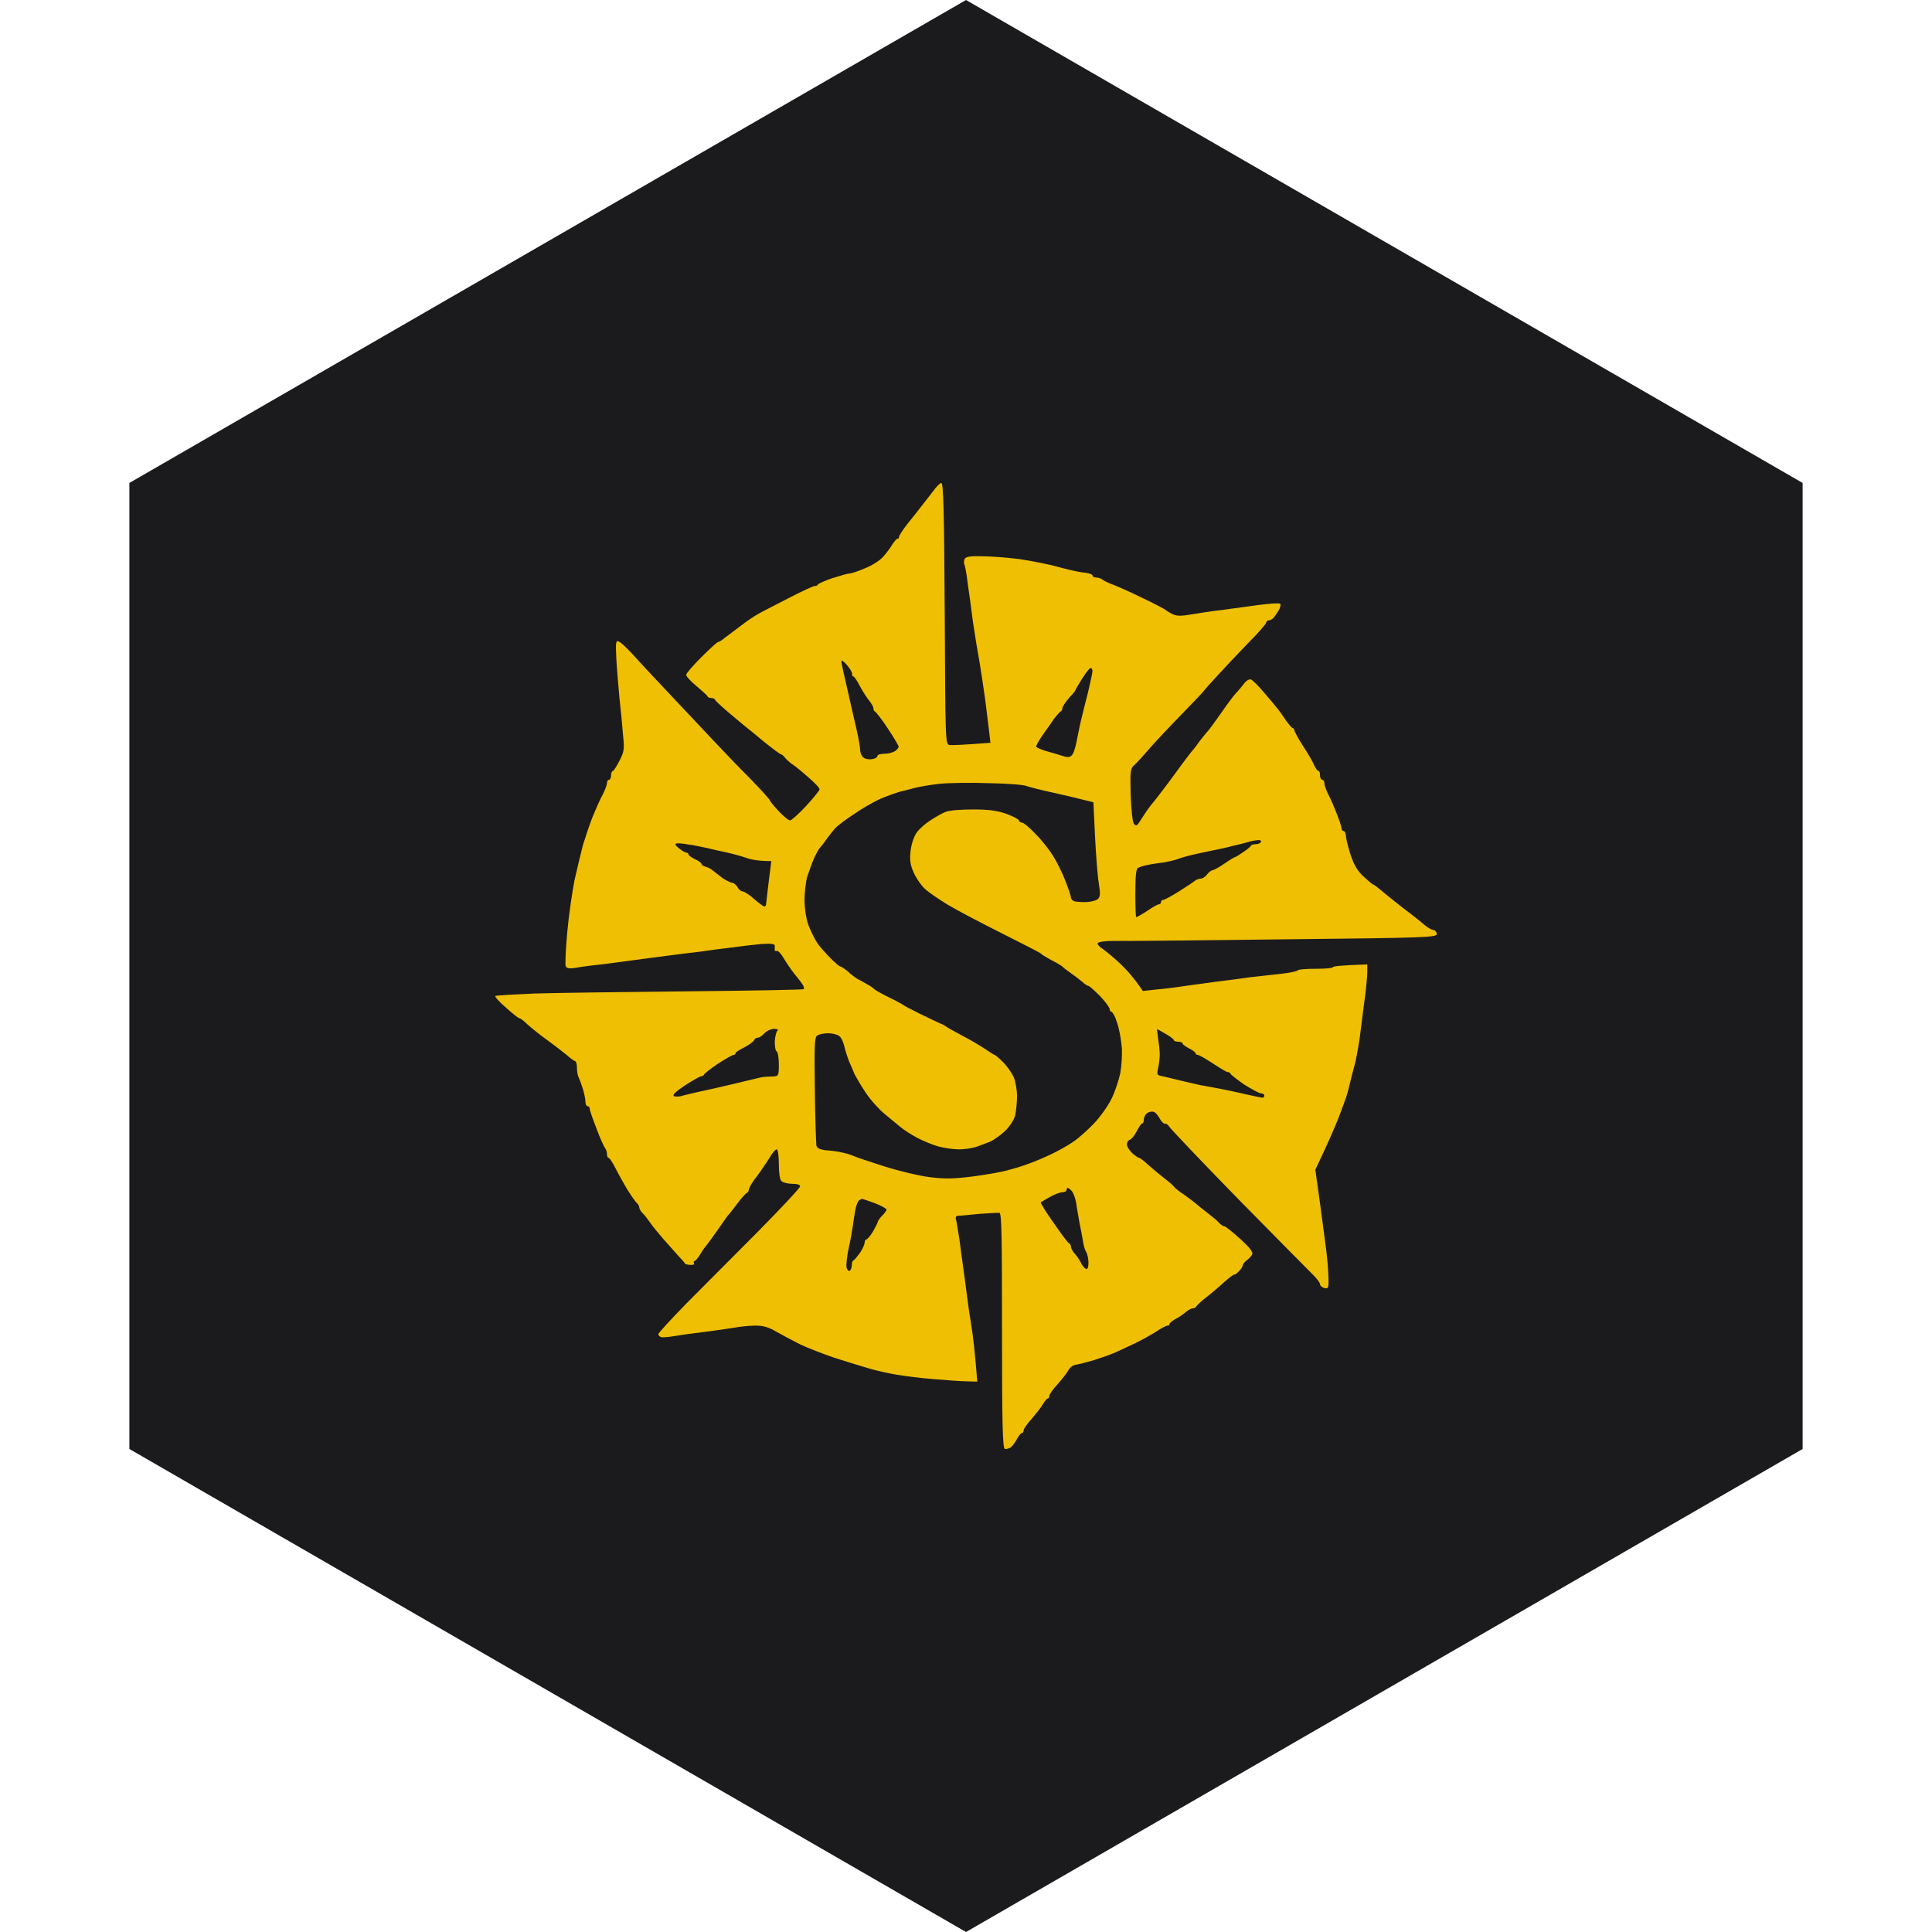 <?xml version="1.0" encoding="UTF-8" standalone="no"?><!-- Generator: Gravit.io --><svg xmlns="http://www.w3.org/2000/svg" xmlns:xlink="http://www.w3.org/1999/xlink" style="isolation:isolate" viewBox="0 0 512 512" width="512pt" height="512pt"><defs><clipPath id="_clipPath_fy83iRgeSm64nDsZPqIEuUBUVWjgeVed"><rect width="512" height="512"/></clipPath></defs><g clip-path="url(#_clipPath_fy83iRgeSm64nDsZPqIEuUBUVWjgeVed)"><path d="M 477.714 383.995 L 256.005 512 L 34.286 383.995 L 34.286 127.985 L 256.005 0 L 477.714 127.985 L 477.714 383.995 Z" fill-rule="evenodd" fill="rgb(27,27,29)" /><path d=" M 249.451 128 C 250.032 128 250.197 135.465 250.363 162.589 C 250.529 196.681 250.529 197.179 251.608 197.428 C 252.271 197.511 254.926 197.428 262.474 196.847 L 262.059 193.28 C 261.81 191.373 261.395 187.723 261.064 185.234 C 260.732 182.746 260.068 178.516 259.654 175.861 C 259.156 173.207 258.326 168.147 257.829 164.746 C 257.414 161.262 256.75 156.617 256.419 154.378 C 256.17 152.055 255.755 149.981 255.589 149.65 C 255.423 149.318 255.423 148.654 255.589 148.239 C 255.838 147.576 256.833 147.327 259.985 147.41 C 262.308 147.41 266.87 147.742 270.105 148.156 C 273.423 148.654 278.068 149.567 280.391 150.23 C 282.713 150.894 285.699 151.557 287.027 151.723 C 288.437 151.806 289.515 152.221 289.515 152.47 C 289.515 152.802 289.93 153.05 290.51 153.05 C 291.008 153.05 291.755 153.299 292.086 153.548 C 292.335 153.797 293.497 154.378 294.575 154.792 C 295.736 155.207 299.303 156.783 302.538 158.359 C 305.856 159.935 308.676 161.428 308.842 161.594 C 309.008 161.76 309.754 162.258 310.584 162.672 C 311.662 163.253 312.741 163.336 315.644 162.838 C 317.717 162.507 321.284 161.926 323.607 161.677 C 326.012 161.345 330.409 160.765 333.395 160.35 C 336.464 159.935 339.118 159.769 339.284 160.018 C 339.45 160.267 339.284 161.013 338.869 161.76 C 338.455 162.424 337.874 163.336 337.459 163.751 C 337.127 164.166 336.547 164.414 336.215 164.414 C 335.883 164.414 335.551 164.746 335.551 164.995 C 335.551 165.327 333.312 167.898 330.574 170.635 C 327.837 173.456 324.187 177.354 322.363 179.345 C 320.538 181.336 319.045 182.995 319.045 183.078 C 319.045 183.161 316.39 185.981 313.072 189.382 C 309.754 192.783 305.856 196.93 304.363 198.672 C 302.953 200.331 301.211 202.239 300.63 202.737 C 299.552 203.649 299.469 204.313 299.635 210.7 C 299.801 214.764 300.132 217.999 300.547 218.414 C 301.045 218.994 301.377 218.829 302.123 217.584 C 302.704 216.755 303.45 215.511 303.865 214.93 C 304.28 214.349 305.109 213.188 305.856 212.359 C 306.519 211.529 309.091 208.211 311.496 204.893 C 313.902 201.575 316.059 198.755 316.224 198.672 C 316.39 198.506 317.22 197.428 317.966 196.35 C 318.796 195.271 319.874 193.944 320.289 193.529 C 320.704 193.032 322.197 190.958 323.607 188.967 C 325.017 186.893 326.759 184.571 327.422 183.824 C 328.169 183.078 329.164 181.834 329.745 181.087 C 330.409 180.258 331.072 179.926 331.57 180.092 C 332.068 180.34 333.727 181.999 335.303 183.907 C 336.879 185.732 338.372 187.557 338.703 187.972 C 339.035 188.386 339.948 189.631 340.694 190.792 C 341.524 191.953 342.353 192.949 342.602 192.949 C 342.768 192.949 343.017 193.197 343.017 193.529 C 343.017 193.778 344.012 195.686 345.256 197.594 C 346.584 199.584 347.911 201.907 348.242 202.737 C 348.657 203.649 349.155 204.313 349.404 204.313 C 349.653 204.313 349.819 204.81 349.819 205.474 C 349.819 206.054 350.067 206.635 350.399 206.635 C 350.731 206.635 350.98 207.05 350.98 207.63 C 350.98 208.128 351.477 209.455 352.058 210.617 C 352.639 211.695 353.634 214.018 354.298 215.759 C 354.961 217.418 355.542 219.16 355.542 219.575 C 355.542 219.99 355.791 220.239 356.123 220.239 C 356.371 220.239 356.62 220.819 356.703 221.566 C 356.703 222.229 357.284 224.552 357.947 226.626 C 358.86 229.363 359.855 230.939 361.514 232.432 C 362.758 233.593 363.92 234.506 364.086 234.506 C 364.252 234.506 365.164 235.252 366.159 236.082 C 367.155 236.911 369.809 239.068 372.049 240.81 C 374.288 242.469 376.777 244.46 377.606 245.206 C 378.436 245.87 379.431 246.45 379.846 246.45 C 380.261 246.45 380.675 246.948 380.758 247.446 C 380.924 248.441 378.519 248.524 339.948 248.939 C 317.303 249.188 297.146 249.437 295.073 249.354 C 292.916 249.354 291.091 249.602 290.925 249.934 C 290.759 250.183 291.34 250.93 292.169 251.427 C 292.999 252.008 295.155 253.75 296.814 255.326 C 298.473 256.902 300.547 259.141 302.87 262.625 L 306.602 262.211 C 308.593 262.045 311.911 261.63 313.985 261.298 C 315.976 261.049 319.874 260.469 322.528 260.137 C 325.183 259.805 329.164 259.307 331.321 258.976 C 333.478 258.727 337.21 258.312 339.533 258.063 C 341.773 257.814 343.763 257.4 343.929 257.151 C 344.012 256.902 346.169 256.736 348.657 256.736 C 351.229 256.736 353.219 256.57 353.219 256.321 C 353.219 256.072 355.293 255.824 362.344 255.575 L 362.344 257.565 C 362.344 258.644 362.095 261.298 361.846 263.455 C 361.514 265.528 361.017 269.842 360.602 272.994 C 360.27 276.063 359.523 280.044 359.109 281.786 C 358.611 283.528 358.03 285.851 357.782 286.929 C 357.533 288.008 357.118 289.666 356.786 290.662 C 356.454 291.574 355.542 294.146 354.712 296.302 C 353.8 298.542 352.141 302.524 348.574 309.989 L 349.736 318.284 C 350.316 322.763 351.146 328.652 351.477 331.39 C 351.809 334.044 352.058 337.445 352.058 338.855 C 352.141 341.343 351.975 341.592 350.98 341.343 C 350.316 341.177 349.819 340.68 349.819 340.348 C 349.819 339.933 348.989 338.855 347.994 337.86 C 346.998 336.864 338.04 327.823 328.169 317.786 C 318.298 307.666 310.086 299.04 309.837 298.542 C 309.589 298.127 309.091 297.712 308.676 297.795 C 308.344 297.795 307.681 297.132 307.266 296.302 C 306.851 295.556 306.188 294.726 305.69 294.643 C 305.275 294.477 304.446 294.643 303.948 295.058 C 303.45 295.39 303.119 296.219 303.119 296.717 C 303.119 297.298 302.953 297.712 302.704 297.712 C 302.455 297.712 301.874 298.625 301.294 299.703 C 300.713 300.865 299.884 301.86 299.469 302.026 C 298.971 302.192 298.639 302.772 298.639 303.27 C 298.639 303.851 299.303 304.846 300.049 305.593 C 300.796 306.256 301.625 306.837 301.874 306.837 C 302.123 306.837 303.284 307.749 304.529 308.911 C 305.856 310.072 307.764 311.648 308.842 312.477 C 309.92 313.307 310.999 314.219 311.165 314.551 C 311.413 314.883 312.658 315.878 314.068 316.791 C 315.395 317.786 316.888 318.864 317.386 319.362 C 317.883 319.777 319.128 320.772 320.206 321.602 C 321.284 322.431 322.611 323.509 323.109 324.09 C 323.524 324.588 324.187 325.003 324.519 325.003 C 324.768 325.003 326.676 326.496 328.667 328.32 C 331.321 330.726 332.151 331.887 331.819 332.468 C 331.57 332.966 330.906 333.629 330.326 334.044 C 329.828 334.459 329.33 335.039 329.33 335.371 C 329.33 335.62 328.916 336.366 328.335 336.864 C 327.837 337.445 327.257 337.86 327.091 337.777 C 326.925 337.694 325.763 338.606 324.436 339.767 C 323.192 340.929 321.035 342.753 319.625 343.832 C 318.215 344.91 317.054 346.071 316.971 346.32 C 316.888 346.486 316.473 346.735 316.059 346.735 C 315.727 346.735 314.897 347.15 314.234 347.73 C 313.653 348.228 312.409 349.141 311.496 349.555 C 310.667 350.053 309.92 350.634 309.92 350.882 C 310.003 351.131 309.754 351.297 309.423 351.297 C 309.091 351.297 307.764 351.961 306.436 352.873 C 305.109 353.703 302.621 355.113 300.879 355.942 C 299.137 356.772 296.814 357.85 295.736 358.348 C 294.658 358.845 292.086 359.758 290.013 360.422 C 288.022 361.002 285.782 361.583 285.119 361.666 C 284.372 361.749 283.46 362.412 283.128 363.159 C 282.713 363.905 281.386 365.564 280.225 366.891 C 279.063 368.136 278.068 369.546 278.068 369.961 C 278.068 370.292 277.902 370.624 277.653 370.624 C 277.405 370.624 276.824 371.371 276.326 372.2 C 275.829 373.113 274.418 374.772 273.34 376.099 C 272.179 377.343 271.266 378.67 271.266 379.085 C 271.266 379.417 271.1 379.748 270.852 379.748 C 270.603 379.748 270.022 380.412 269.524 381.325 C 269.11 382.154 268.363 383.149 267.865 383.564 C 267.368 383.896 266.704 384.062 266.289 383.979 C 265.709 383.813 265.543 377.011 265.543 352.707 C 265.543 328.32 265.46 321.602 264.879 321.436 C 264.465 321.353 262.142 321.519 259.571 321.685 C 257.082 321.933 254.594 322.182 254.013 322.182 C 253.267 322.265 253.101 322.514 253.432 323.509 C 253.598 324.256 253.93 326.496 254.262 328.486 C 254.511 330.56 255.008 334.127 255.34 336.449 C 255.672 338.855 256.087 341.924 256.253 343.334 C 256.419 344.744 256.916 348.311 257.414 351.297 C 257.912 354.283 258.409 358.845 258.99 366.145 L 256.17 366.062 C 254.594 366.062 250.612 365.73 247.377 365.481 C 244.059 365.233 239.746 364.652 237.672 364.32 C 235.681 363.988 232.198 363.242 230.041 362.578 C 227.801 361.915 223.737 360.67 220.917 359.758 C 218.096 358.763 214.115 357.269 212.041 356.274 C 210.05 355.279 207.147 353.703 205.654 352.873 C 203.746 351.712 202.17 351.297 200.262 351.297 C 198.769 351.297 196.115 351.546 194.456 351.878 C 192.714 352.127 188.982 352.707 186.161 353.039 C 183.341 353.371 179.857 353.869 178.447 354.117 C 177.037 354.366 175.627 354.449 175.212 354.366 C 174.797 354.2 174.466 353.869 174.466 353.537 C 174.466 353.288 177.866 349.555 182.014 345.325 C 186.161 341.177 194.622 332.634 200.843 326.413 C 206.981 320.192 212.041 314.8 212.041 314.385 C 212.041 313.97 211.295 313.722 209.967 313.722 C 208.723 313.722 207.479 313.39 207.064 312.975 C 206.65 312.56 206.401 310.818 206.401 308.413 C 206.401 306.256 206.152 304.597 205.82 304.597 C 205.488 304.597 204.659 305.51 203.995 306.754 C 203.249 307.915 201.756 310.155 200.594 311.731 C 199.35 313.224 198.438 314.883 198.438 315.298 C 198.438 315.629 198.189 316.044 197.94 316.127 C 197.691 316.21 196.613 317.371 195.534 318.781 C 194.456 320.192 193.461 321.519 193.295 321.685 C 193.046 321.85 191.802 323.592 190.392 325.666 C 188.982 327.657 187.488 329.731 187.074 330.228 C 186.659 330.643 185.912 331.804 185.415 332.634 C 184.917 333.463 184.253 334.21 184.005 334.21 C 183.839 334.21 183.756 334.459 183.922 334.79 C 184.088 335.122 183.59 335.288 182.76 335.205 C 182.014 335.122 181.433 334.956 181.516 334.873 C 181.599 334.79 180.687 333.795 179.608 332.634 C 178.53 331.39 176.705 329.399 175.627 328.155 C 174.548 326.91 172.972 325.003 172.226 323.924 C 171.479 322.846 170.484 321.602 170.069 321.27 C 169.737 320.855 169.406 320.274 169.406 319.943 C 169.406 319.611 169.074 319.03 168.659 318.698 C 168.244 318.284 167.166 316.708 166.171 315.132 C 165.258 313.556 163.848 311.067 163.102 309.574 C 162.355 308.081 161.526 306.837 161.277 306.837 C 161.028 306.837 160.862 306.422 160.862 305.841 C 160.862 305.344 160.613 304.597 160.364 304.265 C 160.115 304.017 159.037 301.694 158.125 299.206 C 157.129 296.634 156.3 294.312 156.3 293.897 C 156.3 293.482 156.051 293.15 155.719 293.15 C 155.387 293.15 155.139 292.57 155.139 291.906 C 155.139 291.16 154.807 289.749 154.475 288.588 C 154.143 287.51 153.645 286.183 153.397 285.602 C 153.065 285.104 152.899 283.86 152.899 282.948 C 152.899 281.952 152.65 281.206 152.401 281.206 C 152.235 281.206 151.24 280.542 150.245 279.63 C 149.249 278.8 146.844 276.975 144.936 275.565 C 142.945 274.155 140.623 272.247 139.71 271.418 C 138.798 270.505 137.885 269.842 137.636 269.842 C 137.388 269.842 135.812 268.598 134.07 267.022 C 132.328 265.528 131.084 264.118 131.249 263.952 C 131.415 263.787 136.143 263.538 141.784 263.289 C 147.424 263.123 165.756 262.874 182.429 262.708 C 199.184 262.542 212.954 262.294 213.037 262.128 C 213.119 261.962 213.037 261.547 212.788 261.049 C 212.539 260.635 211.626 259.39 210.631 258.229 C 209.719 257.068 208.391 255.16 207.728 253.999 C 207.064 252.837 206.235 251.925 205.903 252.008 C 205.488 252.091 205.239 252.008 205.322 251.759 C 205.322 251.51 205.322 251.013 205.322 250.598 C 205.239 250.1 204.327 250.017 201.673 250.183 C 199.765 250.349 196.281 250.764 193.958 251.095 C 191.719 251.344 187.986 251.842 185.747 252.174 C 183.507 252.423 179.525 252.92 177.037 253.252 C 174.548 253.584 170.567 254.082 168.244 254.413 C 165.922 254.745 161.94 255.243 159.452 255.575 C 156.88 255.824 153.811 256.238 152.567 256.487 C 150.908 256.736 150.245 256.653 149.913 256.072 C 149.747 255.658 149.913 251.593 150.328 247.031 C 150.742 242.469 151.655 236.331 152.235 233.345 C 152.899 230.441 153.894 226.211 154.475 223.971 C 155.139 221.815 156.3 218.331 157.129 216.257 C 157.959 214.266 159.12 211.612 159.784 210.451 C 160.364 209.289 160.862 207.962 160.862 207.465 C 160.862 206.967 161.111 206.635 161.443 206.635 C 161.691 206.635 161.94 206.054 161.94 205.474 C 161.94 204.81 162.189 204.313 162.438 204.313 C 162.604 204.313 163.433 203.068 164.18 201.575 C 165.424 199.17 165.507 198.506 165.092 194.608 C 164.926 192.285 164.512 188.055 164.18 185.234 C 163.931 182.414 163.516 177.769 163.35 174.866 C 163.102 169.972 163.185 169.64 164.097 170.055 C 164.678 170.387 166.088 171.714 167.332 173.041 C 168.576 174.451 173.055 179.262 177.369 183.824 C 181.682 188.386 187.074 194.11 189.396 196.598 C 191.719 199.087 195.949 203.483 198.852 206.386 C 201.756 209.372 204.078 211.944 204.078 212.193 C 204.078 212.359 205.156 213.686 206.401 215.013 C 207.645 216.34 208.972 217.418 209.387 217.418 C 209.719 217.418 211.709 215.676 213.617 213.603 C 215.608 211.446 217.184 209.455 217.184 209.207 C 217.267 208.875 215.94 207.465 214.281 206.054 C 212.705 204.644 210.797 203.068 210.133 202.654 C 209.47 202.239 208.557 201.409 208.06 200.829 C 207.645 200.248 207.064 199.833 206.815 199.833 C 206.567 199.75 204.659 198.34 202.502 196.598 C 200.428 194.856 198.189 193.032 197.525 192.534 C 196.945 192.036 194.871 190.294 192.963 188.718 C 191.138 187.142 189.479 185.649 189.479 185.4 C 189.396 185.151 188.899 184.986 188.484 184.986 C 187.986 184.986 187.488 184.737 187.488 184.488 C 187.405 184.322 186.078 183.078 184.585 181.834 C 183.092 180.589 181.848 179.262 181.848 178.847 C 181.848 178.433 183.673 176.359 185.912 174.119 C 188.069 171.963 190.06 170.138 190.309 170.138 C 190.558 170.138 191.387 169.64 192.134 168.977 C 192.963 168.396 194.871 166.903 196.447 165.742 C 197.94 164.58 199.931 163.253 200.843 162.755 C 201.673 162.258 205.239 160.433 208.806 158.608 C 212.29 156.783 215.525 155.29 215.94 155.29 C 216.272 155.373 216.686 155.124 216.769 154.875 C 216.852 154.709 218.594 153.88 220.585 153.216 C 222.659 152.553 224.732 151.972 225.147 151.972 C 225.645 151.972 227.387 151.391 229.129 150.645 C 230.87 149.981 233.027 148.654 233.94 147.659 C 234.769 146.746 235.93 145.253 236.428 144.341 C 237.009 143.511 237.589 142.765 237.838 142.765 C 238.087 142.848 238.253 142.516 238.253 142.267 C 238.253 141.935 239.331 140.276 240.658 138.617 C 241.986 136.958 243.727 134.802 244.391 133.889 C 245.138 132.977 246.382 131.318 247.294 130.157 C 248.124 128.995 249.119 128 249.451 128 Z  M 223.654 178.681 C 224.069 180.423 224.732 183.327 225.147 185.234 C 225.562 187.142 226.391 190.709 226.972 193.197 C 227.553 195.686 227.967 198.257 227.967 198.921 C 227.967 199.502 228.382 200.414 228.797 200.746 C 229.294 201.161 230.373 201.326 231.119 201.161 C 231.949 201.078 232.529 200.663 232.529 200.331 C 232.529 199.999 233.359 199.75 234.437 199.75 C 235.433 199.75 236.677 199.419 237.257 199.004 C 237.755 198.672 238.17 198.091 238.17 197.843 C 238.087 197.594 236.843 195.354 235.267 193.032 C 233.691 190.626 232.115 188.635 231.866 188.552 C 231.617 188.469 231.451 188.055 231.451 187.64 C 231.451 187.308 230.953 186.479 230.456 185.815 C 229.875 185.151 228.797 183.493 227.967 181.999 C 227.221 180.506 226.391 179.262 226.142 179.262 C 225.894 179.262 225.811 179.013 225.811 178.599 C 225.894 178.267 225.313 177.271 224.483 176.276 C 223.737 175.364 222.99 174.866 222.99 175.115 C 222.907 175.364 223.239 176.94 223.654 178.681 Z  M 284.953 182.995 C 284.953 183.161 284.123 184.073 283.211 185.069 C 282.298 186.147 281.552 187.308 281.552 187.64 C 281.552 188.055 281.303 188.469 281.054 188.552 C 280.888 188.635 280.059 189.548 279.229 190.626 C 278.483 191.787 277.073 193.695 276.16 195.022 C 275.248 196.35 274.584 197.594 274.584 197.843 C 274.667 198.091 275.911 198.672 277.405 199.087 C 278.898 199.502 280.805 200.082 281.635 200.331 C 282.796 200.746 283.46 200.746 284.04 200.165 C 284.455 199.833 285.119 197.843 285.451 195.769 C 285.865 193.778 286.363 191.207 286.695 190.045 C 286.944 188.967 287.69 185.981 288.354 183.41 C 288.934 180.838 289.515 178.35 289.515 177.852 C 289.515 177.354 289.266 177.023 289.017 177.023 C 288.768 177.023 287.773 178.267 286.778 179.843 C 285.782 181.419 284.953 182.829 284.953 182.995 Z  M 326.51 224.22 C 325.349 224.552 323.109 225.05 321.367 225.381 C 319.625 225.713 317.054 226.294 315.644 226.626 C 314.234 226.957 312.575 227.455 311.994 227.704 C 311.33 227.953 309.837 228.285 308.593 228.533 C 307.266 228.699 305.358 228.948 304.28 229.197 C 303.201 229.363 301.957 229.778 301.543 230.027 C 301.045 230.358 300.879 232.432 300.879 236.828 C 300.879 240.229 300.962 243.049 301.128 243.049 C 301.294 243.049 302.621 242.303 304.031 241.391 C 305.441 240.395 306.851 239.649 307.1 239.649 C 307.432 239.649 307.681 239.4 307.681 239.068 C 307.681 238.736 307.93 238.487 308.261 238.487 C 308.593 238.487 310.418 237.492 312.409 236.248 C 314.317 235.003 316.307 233.759 316.639 233.427 C 317.054 233.096 317.8 232.847 318.215 232.847 C 318.713 232.847 319.376 232.349 319.791 231.851 C 320.206 231.271 320.87 230.69 321.367 230.607 C 321.865 230.524 323.275 229.695 324.602 228.782 C 325.929 227.87 327.174 227.123 327.339 227.123 C 327.505 227.123 328.418 226.543 329.496 225.796 C 330.492 225.133 331.404 224.386 331.487 224.137 C 331.57 223.888 332.151 223.722 332.731 223.722 C 333.395 223.722 333.975 223.474 334.141 223.142 C 334.307 222.81 333.975 222.561 333.478 222.644 C 332.897 222.644 331.57 222.893 330.492 223.225 C 329.413 223.557 327.588 223.971 326.51 224.22 Z  M 179.94 224.801 C 180.687 225.464 181.599 225.962 181.931 225.962 C 182.18 225.962 182.429 226.128 182.429 226.377 C 182.429 226.626 183.175 227.206 184.17 227.704 C 185.166 228.119 185.912 228.699 185.912 228.948 C 185.912 229.197 186.41 229.529 186.991 229.695 C 187.654 229.861 188.484 230.275 188.899 230.69 C 189.313 231.022 190.475 231.934 191.47 232.681 C 192.465 233.345 193.627 233.925 193.958 233.925 C 194.373 233.925 195.037 234.423 195.451 235.086 C 195.783 235.75 196.447 236.248 196.862 236.248 C 197.193 236.248 198.604 237.077 199.848 238.238 C 201.092 239.317 202.336 240.229 202.502 240.229 C 202.751 240.229 203 239.98 203 239.814 C 203 239.566 203.166 238.57 203.249 237.658 C 203.332 236.745 203.663 234.174 203.912 232.1 L 204.41 228.202 C 201.258 228.202 199.267 227.87 197.857 227.372 C 196.447 226.875 193.958 226.211 192.465 225.879 C 190.889 225.547 188.567 225.05 187.323 224.718 C 186.078 224.469 183.839 223.971 182.429 223.805 C 181.101 223.557 179.608 223.391 179.194 223.557 C 178.779 223.64 179.028 224.137 179.94 224.801 Z  M 200.843 274.985 C 200.428 274.985 200.014 275.316 199.848 275.648 C 199.682 276.063 198.521 276.892 197.276 277.556 C 196.032 278.137 194.954 278.883 194.954 279.049 C 194.954 279.298 194.705 279.547 194.456 279.547 C 194.124 279.547 192.216 280.625 190.309 281.869 C 188.318 283.197 186.659 284.524 186.576 284.773 C 186.493 285.021 186.161 285.187 185.912 285.187 C 185.581 285.187 183.673 286.266 181.599 287.593 C 179.111 289.252 178.115 290.164 178.613 290.496 C 179.028 290.662 180.106 290.662 181.018 290.33 C 182.014 290.081 184.005 289.584 185.581 289.252 C 187.157 288.92 191.304 288.008 194.705 287.178 C 198.189 286.349 201.507 285.519 202.087 285.436 C 202.751 285.353 203.912 285.27 204.825 285.27 C 206.318 285.187 206.401 285.104 206.401 282.118 C 206.401 280.376 206.152 278.8 205.82 278.634 C 205.488 278.468 205.322 277.307 205.322 275.98 C 205.405 274.653 205.737 273.326 206.069 273.077 C 206.401 272.911 205.986 272.662 205.156 272.662 C 204.327 272.662 203.249 273.16 202.585 273.823 C 202.004 274.487 201.258 274.985 200.843 274.985 Z  M 306.934 275.399 C 307.183 276.892 307.349 278.717 307.349 279.547 C 307.349 280.293 307.183 281.869 306.934 282.948 C 306.519 284.855 306.519 284.938 308.344 285.27 C 309.423 285.519 311.413 286.017 312.824 286.349 C 314.234 286.68 316.639 287.261 318.215 287.593 C 319.791 287.842 322.197 288.339 323.607 288.588 C 325.017 288.837 328.003 289.501 330.16 289.998 C 332.399 290.496 334.39 290.911 334.556 290.911 C 334.805 290.911 335.054 290.662 335.054 290.33 C 335.054 289.998 334.639 289.749 334.141 289.749 C 333.727 289.749 331.736 288.671 329.745 287.427 C 327.837 286.1 326.095 284.773 326.095 284.524 C 326.012 284.275 325.681 284.109 325.349 284.109 C 325.017 284.109 323.275 283.031 321.367 281.786 C 319.459 280.542 317.717 279.547 317.386 279.547 C 317.054 279.547 316.805 279.298 316.805 279.049 C 316.805 278.883 316.059 278.303 315.063 277.805 C 314.151 277.307 313.321 276.727 313.404 276.561 C 313.404 276.312 312.906 276.063 312.243 276.063 C 311.662 276.063 311.082 275.897 311.082 275.648 C 311.082 275.399 310.003 274.57 308.759 273.906 L 306.602 272.662 L 306.934 275.399 Z  M 281.552 315.961 C 280.888 315.961 279.395 316.542 278.234 317.205 C 277.073 317.869 275.994 318.533 275.829 318.615 C 275.663 318.698 277.156 321.187 279.229 324.09 C 281.22 326.993 283.045 329.399 283.294 329.482 C 283.543 329.565 283.792 329.979 283.792 330.311 C 283.792 330.726 284.206 331.555 284.787 332.219 C 285.368 332.8 286.197 334.044 286.612 334.956 C 287.11 335.786 287.773 336.449 288.022 336.284 C 288.354 336.201 288.52 335.205 288.437 334.127 C 288.354 333.049 288.022 331.97 287.773 331.638 C 287.524 331.307 287.192 330.145 287.027 329.067 C 286.861 327.989 286.446 325.832 286.114 324.256 C 285.865 322.68 285.368 320.192 285.202 318.781 C 284.953 317.371 284.372 315.961 283.957 315.546 C 283.543 315.132 283.128 314.8 282.962 314.8 C 282.796 314.8 282.63 315.049 282.63 315.381 C 282.63 315.712 282.133 315.961 281.552 315.961 Z  M 226.64 320.772 C 226.391 322.099 226.142 324.007 225.977 325.085 C 225.811 326.164 225.396 328.735 224.898 330.809 C 224.483 332.8 224.235 335.039 224.318 335.786 C 224.483 336.449 224.815 336.947 225.147 336.781 C 225.479 336.615 225.728 335.952 225.728 335.371 C 225.728 334.707 225.894 334.127 226.142 334.044 C 226.391 333.961 227.138 333.049 227.884 332.053 C 228.548 331.058 229.129 329.814 229.129 329.316 C 229.129 328.901 229.377 328.486 229.543 328.486 C 229.792 328.486 230.622 327.574 231.368 326.33 C 232.032 325.168 232.612 324.007 232.612 323.841 C 232.612 323.592 233.11 322.846 233.691 322.265 C 234.354 321.602 234.935 320.855 234.935 320.606 C 235.018 320.357 233.608 319.528 231.866 318.864 C 230.041 318.201 228.548 317.703 228.465 317.703 C 228.382 317.703 228.05 317.869 227.635 318.118 C 227.304 318.367 226.889 319.528 226.64 320.772 Z  M 249.036 207.713 C 246.714 207.962 243.81 208.46 242.483 208.792 C 241.239 209.124 239.331 209.621 238.253 209.87 C 237.175 210.202 234.852 211.031 233.11 211.778 C 231.368 212.607 228.299 214.349 226.308 215.759 C 224.235 217.087 222.078 218.746 221.414 219.409 C 220.834 220.073 219.672 221.483 218.926 222.561 C 218.179 223.64 217.35 224.635 217.184 224.801 C 217.018 224.967 216.354 226.128 215.774 227.372 C 215.193 228.616 214.447 230.856 213.949 232.266 C 213.534 233.676 213.202 236.497 213.202 238.487 C 213.202 240.644 213.617 243.381 214.198 245.04 C 214.778 246.616 215.857 248.773 216.603 249.934 C 217.35 251.013 219.009 252.837 220.17 253.999 C 221.331 255.16 222.493 256.155 222.742 256.155 C 222.99 256.155 223.82 256.736 224.649 257.4 C 225.396 258.146 226.64 259.059 227.304 259.473 C 228.05 259.805 229.129 260.469 229.875 260.883 C 230.539 261.215 231.368 261.796 231.7 262.128 C 232.032 262.459 233.857 263.455 235.681 264.367 C 237.589 265.28 239.248 266.192 239.414 266.358 C 239.58 266.524 241.488 267.519 243.645 268.598 C 245.884 269.676 248.29 270.837 249.036 271.169 C 249.866 271.501 250.612 271.916 250.778 272.081 C 250.944 272.247 252.686 273.243 254.76 274.321 C 256.833 275.399 259.571 276.975 260.898 277.888 C 262.225 278.8 263.469 279.547 263.552 279.547 C 263.718 279.547 264.713 280.376 265.709 281.372 C 266.787 282.367 268.031 284.192 268.612 285.353 C 269.11 286.514 269.524 288.837 269.524 290.496 C 269.524 292.155 269.276 294.395 269.027 295.639 C 268.695 296.8 267.534 298.625 266.289 299.786 C 265.128 300.865 263.386 302.109 262.474 302.524 C 261.478 302.938 259.819 303.519 258.741 303.934 C 257.663 304.265 255.589 304.597 254.179 304.597 C 252.769 304.597 250.363 304.265 248.787 303.851 C 247.211 303.436 244.64 302.358 243.064 301.528 C 241.488 300.699 239.58 299.454 238.668 298.708 C 237.838 298.044 235.93 296.468 234.354 295.141 C 232.861 293.897 230.622 291.408 229.377 289.501 C 228.133 287.676 226.889 285.436 226.474 284.69 C 226.142 283.86 225.479 282.284 224.981 281.206 C 224.566 280.127 223.986 278.303 223.737 277.224 C 223.488 276.146 222.907 274.902 222.41 274.57 C 221.912 274.155 220.585 273.823 219.507 273.823 C 218.345 273.823 217.101 274.072 216.603 274.404 C 215.857 274.819 215.774 276.975 215.94 288.754 C 216.023 296.385 216.272 303.021 216.354 303.602 C 216.52 304.265 217.35 304.68 219.009 304.846 C 220.336 304.929 222.244 305.178 223.156 305.427 C 224.069 305.593 225.396 306.007 225.977 306.256 C 226.64 306.588 230.373 307.832 234.271 309.076 C 238.17 310.321 243.727 311.648 246.548 311.98 C 250.612 312.477 252.935 312.394 258.16 311.731 C 261.81 311.233 266.041 310.487 267.534 309.989 C 269.11 309.574 271.598 308.828 273.008 308.247 C 274.418 307.749 276.907 306.671 278.649 305.841 C 280.391 305.012 282.962 303.602 284.372 302.606 C 285.782 301.694 288.271 299.454 289.93 297.712 C 291.506 296.054 293.662 293.067 294.575 291.16 C 295.487 289.335 296.483 286.266 296.897 284.358 C 297.229 282.45 297.395 279.547 297.312 277.805 C 297.146 276.063 296.814 273.906 296.566 272.994 C 296.4 271.998 295.902 270.588 295.57 269.676 C 295.155 268.846 294.741 268.1 294.492 268.1 C 294.243 268.1 294.077 267.768 294.077 267.436 C 294.077 267.022 292.916 265.446 291.506 263.952 C 290.096 262.542 288.686 261.298 288.52 261.298 C 288.271 261.298 287.524 260.883 286.944 260.303 C 286.28 259.722 284.87 258.644 283.792 257.897 C 282.713 257.151 281.635 256.321 281.552 256.155 C 281.386 255.989 280.64 255.575 279.976 255.16 C 279.229 254.745 278.068 254.165 277.405 253.75 C 276.658 253.335 275.994 252.92 275.829 252.671 C 275.663 252.506 271.018 250.1 265.543 247.363 C 260.068 244.625 253.598 241.225 251.11 239.732 C 248.704 238.238 245.967 236.414 245.055 235.501 C 244.142 234.672 242.815 232.764 242.151 231.271 C 241.156 229.031 241.073 227.953 241.322 225.381 C 241.571 223.557 242.234 221.566 242.981 220.57 C 243.645 219.658 245.221 218.248 246.548 217.418 C 247.792 216.589 249.534 215.594 250.529 215.179 C 251.525 214.764 254.428 214.515 257.912 214.515 C 262.142 214.515 264.382 214.847 266.704 215.676 C 268.446 216.34 269.939 217.087 270.022 217.418 C 270.105 217.75 270.437 217.999 270.852 217.999 C 271.266 217.999 272.842 219.326 274.418 220.985 C 276.077 222.644 278.151 225.299 279.063 226.792 C 280.059 228.368 281.552 231.354 282.298 233.345 C 283.128 235.418 283.792 237.409 283.792 237.824 C 283.792 238.156 284.206 238.653 284.621 238.819 C 285.119 238.985 286.446 239.068 287.607 239.068 C 288.768 239.068 290.179 238.736 290.759 238.404 C 291.589 237.741 291.672 237.16 291.174 233.925 C 290.842 231.934 290.427 226.294 290.179 221.4 L 289.764 212.607 C 285.782 211.612 282.05 210.7 278.981 210.036 C 275.829 209.372 272.676 208.543 272.013 208.294 C 271.266 207.962 266.787 207.63 262.059 207.548 C 257.248 207.382 251.442 207.465 249.036 207.713 Z " fill-rule="evenodd" fill="rgb(239,191,4)"/></g></svg>